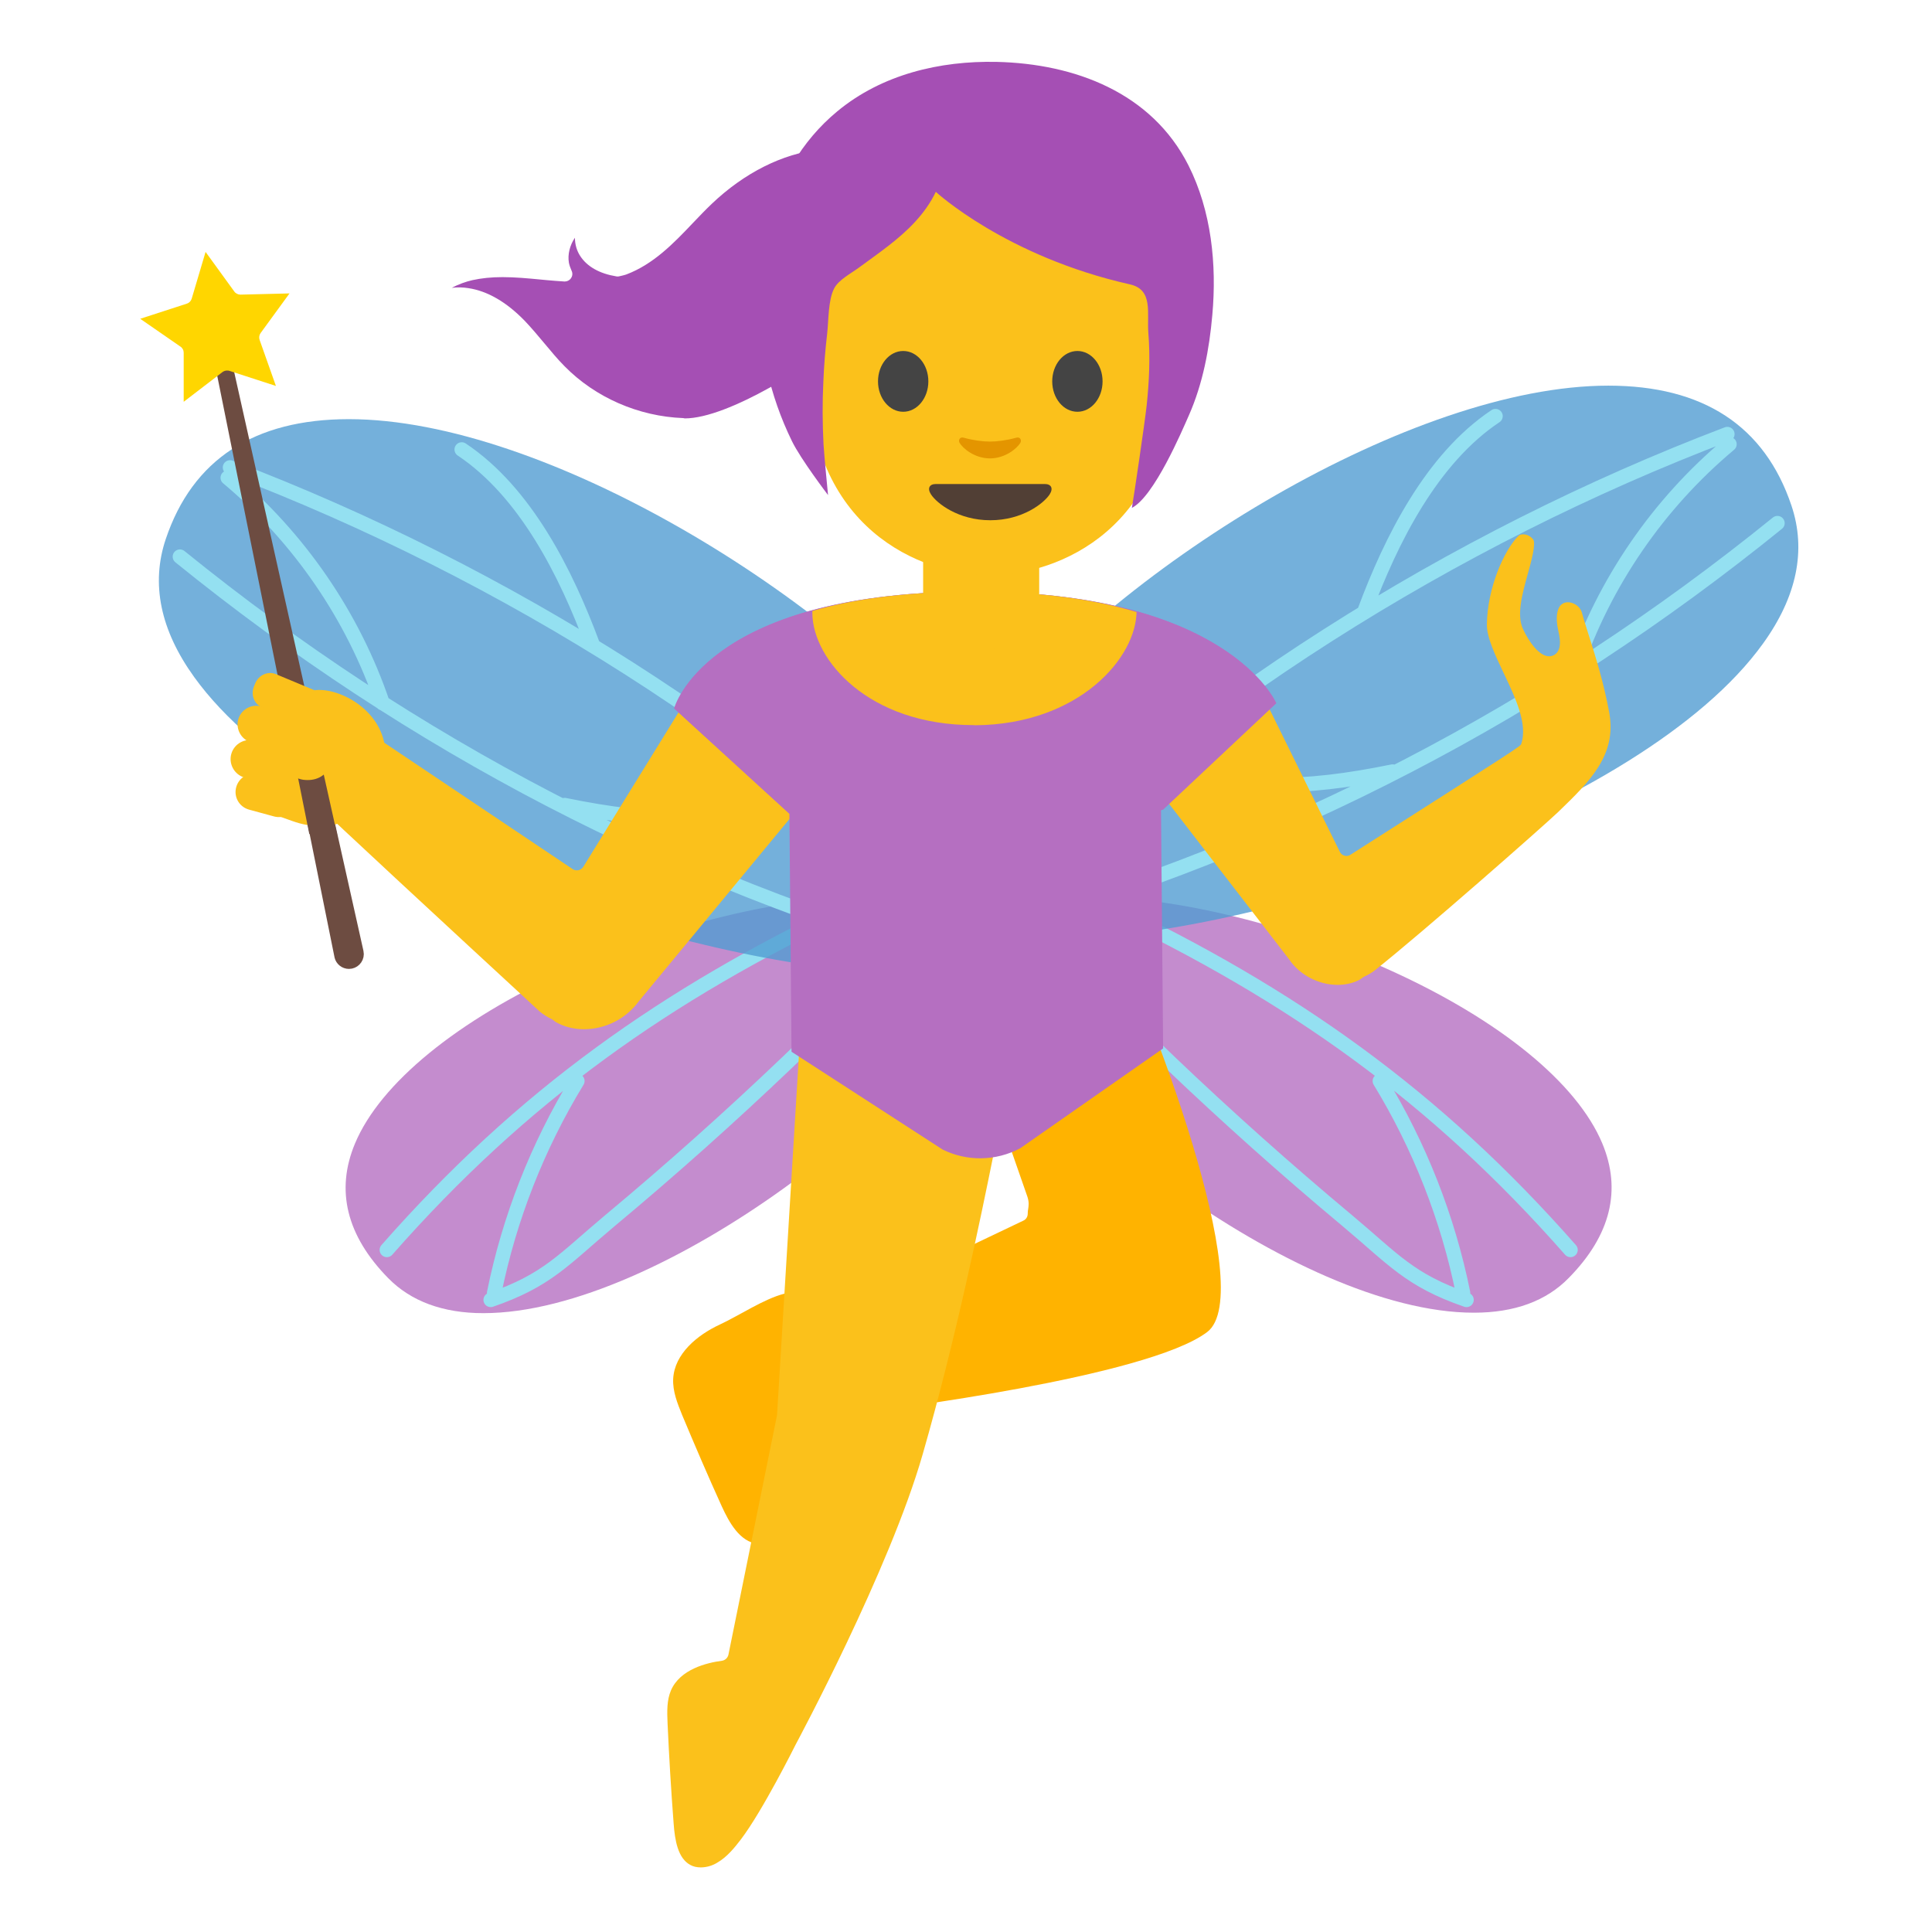 <?xml version="1.0" encoding="UTF-8" standalone="no"?>
<!DOCTYPE svg PUBLIC "-//W3C//DTD SVG 1.1//EN" "http://www.w3.org/Graphics/SVG/1.1/DTD/svg11.dtd">
<svg width="100%" height="100%" viewBox="0 0 128 128" version="1.1" xmlns="http://www.w3.org/2000/svg" xmlns:xlink="http://www.w3.org/1999/xlink" xml:space="preserve" xmlns:serif="http://www.serif.com/" style="fill-rule:evenodd;clip-rule:evenodd;stroke-linecap:round;stroke-linejoin:round;stroke-miterlimit:10;">
    <path d="M32.02,87C29.34,87 27.22,86.21 25.72,84.68C22.96,81.87 22.22,78.86 23.52,75.76C25.19,71.77 30.29,67.6 37.51,64.32C44.15,61.3 51.79,59.43 57.44,59.43C60.63,59.43 63.06,60.02 64.47,61.13C64.8,61.39 65.82,62.21 64.96,64.65C62.26,72.42 43.85,87 32.02,87C32.03,87 32.03,87 32.02,87Z" style="fill:rgb(181,111,193);fill-opacity:0.8;fill-rule:nonzero;"/>
    <path d="M25.63,82.81C34.6,72.61 44.07,65.91 56.34,60.08C56.62,59.95 56.94,59.75 56.92,59.44C56.91,59.13 56.28,59.15 56.41,59.43M32.51,86.12C36.28,84.82 37.35,83.43 40.41,80.87C48.47,74.15 56.07,66.89 63.17,59.16L62.68,59.5M32.74,85.66C33.74,80.71 35.62,75.93 38.25,71.62" style="fill:none;fill-rule:nonzero;stroke:rgb(148,224,241);stroke-width:0.96;"/>
    <path d="M59.96,64.45C46.98,64.45 20.9,56.03 12.86,44.85C10.62,41.74 9.99,38.67 10.98,35.72C12.75,30.45 16.83,27.77 23.11,27.77C36.13,27.77 55.33,39.64 63.79,50.26C67.3,54.67 68.81,58.53 68.15,61.43C67.71,63.38 64.8,64.45 59.96,64.45Z" style="fill:rgb(82,156,210);fill-opacity:0.8;fill-rule:nonzero;"/>
    <path d="M15.24,30.97C33.5,37.92 51.06,49 64.68,62.67M11.92,36.88C27.3,49.34 44.57,58.36 63.85,63.79M30.59,29.78C34.82,32.6 37.51,37.98 39.26,42.69M15.09,31.65C19.81,35.6 23.39,40.82 25.35,46.59M37.41,53.34C43.38,54.56 47.78,54.66 53.03,52.73" style="fill:none;fill-rule:nonzero;stroke:rgb(148,224,241);stroke-width:0.96;"/>
    <path d="M97.65,86.97C85.82,86.97 67.42,72.4 64.71,64.63C63.86,62.19 64.87,61.39 65.2,61.12C66.6,60.01 69.03,59.42 72.23,59.42C77.89,59.42 85.52,61.29 92.16,64.31C99.38,67.59 104.48,71.76 106.15,75.74C107.45,78.84 106.71,81.84 103.95,84.65C102.45,86.2 100.33,86.97 97.65,86.97Z" style="fill:rgb(181,111,193);fill-opacity:0.8;fill-rule:nonzero;"/>
    <path d="M104.05,82.81C95.08,72.61 85.61,65.91 73.34,60.08C73.06,59.95 72.74,59.75 72.76,59.44C72.77,59.13 73.4,59.15 73.27,59.43M97.16,86.12C93.39,84.82 92.32,83.43 89.26,80.87C81.203,74.143 73.6,66.89 66.5,59.16L66.99,59.5M96.93,85.66C95.93,80.71 94.05,75.93 91.42,71.62" style="fill:none;fill-rule:nonzero;stroke:rgb(148,224,241);stroke-width:0.96;"/>
    <path d="M69.71,62.23C64.87,62.23 61.96,61.16 61.52,59.21C60.86,56.31 62.36,52.44 65.88,48.04C74.34,37.42 93.54,25.55 106.56,25.55C112.84,25.55 116.92,28.22 118.69,33.5C119.68,36.45 119.05,39.52 116.81,42.63C108.77,53.82 82.7,62.23 69.71,62.23Z" style="fill:rgb(82,156,210);fill-opacity:0.8;fill-rule:nonzero;"/>
    <path d="M114.44,28.76C96.17,35.71 78.61,46.78 64.99,60.46M117.76,34.66C102.38,47.12 85.11,56.13 65.83,61.57M99.08,27.57C94.85,30.39 92.16,35.77 90.41,40.48M114.58,29.43C109.86,33.38 106.28,38.6 104.32,44.37M92.26,51.12C86.29,52.34 81.89,52.44 76.64,50.51" style="fill:none;fill-rule:nonzero;stroke:rgb(148,224,241);stroke-width:0.96;"/>
    <g>
        <path d="M47.7,87.75C46.19,88.45 44.69,89.69 44.6,91.35C44.56,92.18 44.88,92.97 45.19,93.74C46.04,95.77 46.91,97.8 47.82,99.8C48.32,100.89 49.01,102.13 50.19,102.29C50.98,102.4 51.78,101.97 52.29,101.35C52.8,100.73 53.08,99.96 53.32,99.19C54.42,95.63 54.83,91.86 54.53,88.14C54.15,83.41 50.31,86.53 47.7,87.75Z" style="fill:rgb(255,179,0);fill-rule:nonzero;"/>
        <path d="M55.37,93.95C54.07,93.95 53.17,93.49 52.75,92.62C52.12,91.3 52.68,89.25 54.17,87.37L67.8,80.87C67.98,80.79 68.09,80.61 68.09,80.41C68.09,80.28 68.1,80.19 68.12,80.1C68.15,79.89 68.19,79.66 68.07,79.29L64.83,69.99L72.99,60.3C76.28,66.89 83.39,85.66 79.98,88.25C76,91.27 58.11,93.46 57.93,93.48C56.92,93.81 56.09,93.95 55.37,93.95Z" style="fill:rgb(255,179,0);fill-rule:nonzero;"/>
        <path d="M38.69,68.19C38.01,68.19 37.35,68.02 36.8,67.7C36.8,67.7 36.73,67.65 36.63,67.57C36.603,67.541 36.568,67.52 36.53,67.51C36.256,67.375 35.998,67.211 35.76,67.02C30.1,61.8 21.52,53.86 21.14,53.43C20.39,52.34 20.24,50.99 20.78,49.95C21.25,49.03 22.19,48.49 23.36,48.47L23.37,48.47C24.07,48.47 24.57,48.6 24.94,48.86L37.94,57.58C38.02,57.64 38.12,57.66 38.22,57.66C38.26,57.66 38.29,57.66 38.33,57.65C38.464,57.62 38.579,57.537 38.65,57.42L46.1,45.34L53.95,52.27L42.32,66.34C41.473,67.497 40.124,68.184 38.69,68.19Z" style="fill:rgb(251,193,27);fill-rule:nonzero;"/>
        <path d="M46.43,123.72C46.17,123.72 45.94,123.67 45.74,123.56C44.91,123.12 44.71,121.92 44.63,120.81C44.46,118.61 44.33,116.4 44.23,114.23C44.19,113.35 44.18,112.64 44.45,112C45.05,110.59 46.83,110.16 47.83,110.03C48.04,110 48.21,109.84 48.26,109.63L51.48,93.76L52.96,69.44L63.52,60.97C63.85,62.58 64.27,64.17 64.68,65.71C65.44,68.59 66.16,71.31 66.35,74.1C66.22,74.5 66.07,75.25 65.79,76.65C65,80.55 63.34,88.67 61.13,96.35C58.92,104.05 52.76,115.49 52.7,115.61C52.67,115.67 50.52,119.98 49.09,121.86C48.67,122.41 48.17,123.03 47.53,123.4C47.2,123.61 46.8,123.72 46.43,123.72Z" style="fill:rgb(251,193,27);fill-rule:nonzero;"/>
        <path d="M88.62,65.25C87.36,65.25 86.1,64.59 85.41,63.56L75.65,50.92L83.94,46.64L88.77,56.44C88.83,56.56 88.94,56.66 89.08,56.69C89.12,56.7 89.17,56.71 89.21,56.71C89.3,56.71 89.39,56.68 89.47,56.63C100.73,49.45 100.73,49.45 100.79,49.28C101.22,47.96 100.41,46.25 99.63,44.61C99.07,43.43 98.49,42.21 98.51,41.36C98.54,39 99.62,36.48 100.61,35.49C100.64,35.46 100.74,35.4 100.91,35.4C101.05,35.4 101.33,35.44 101.57,35.73C101.78,35.99 101.45,37.21 101.22,38.02C100.85,39.36 100.47,40.74 100.9,41.67C101.28,42.5 101.97,43.48 102.63,43.48C102.84,43.48 103.03,43.39 103.16,43.23C103.38,42.95 103.41,42.52 103.25,41.83C103.01,40.79 103.22,40.33 103.36,40.14C103.52,39.95 103.72,39.9 103.87,39.9C104.23,39.9 104.69,40.15 104.81,40.61C104.93,41.06 105.1,41.57 105.28,42.15C105.71,43.51 106.25,45.21 106.62,47.23C107.12,50.04 105.32,51.78 103.23,53.8C102.31,54.68 94.23,61.8 91.07,64.3C90.87,64.45 90.64,64.59 90.39,64.7C90.35,64.72 90.32,64.74 90.29,64.76C90.19,64.84 90.12,64.88 90.11,64.89C89.7,65.12 89.18,65.25 88.62,65.25Z" style="fill:rgb(251,193,27);fill-rule:nonzero;"/>
        <path d="M84.53,46.59C84.53,46.59 81.32,39.05 63.98,39.2C46.64,39.35 44.66,46.94 44.66,46.94L52.3,53.92L52.44,69.68L62.45,76.16C63.24,76.55 64.11,76.75 64.99,76.74C65.9,76.73 66.8,76.5 67.6,76.07L77.06,69.46L76.92,53.7L84.53,46.59Z" style="fill:rgb(181,111,193);fill-rule:nonzero;"/>
        <path d="M84.56,46.59C84.56,46.59 81.35,39.05 64.01,39.2C46.67,39.35 44.69,46.94 44.69,46.94L52.27,53.86L77.05,53.65L84.56,46.59Z" style="fill:rgb(181,111,193);fill-rule:nonzero;"/>
        <g>
            <clipPath id="_clip1">
                <path d="M83.54,46.6C83.54,46.6 81.36,39.05 64.01,39.2C46.67,39.35 45.72,46.93 45.72,46.93L52.27,53.86L77.05,53.65L83.54,46.6Z"/>
            </clipPath>
            <g clip-path="url(#_clip1)">
                <path d="M64.49,48.04C57.57,48.04 53.85,43.74 53.82,40.63C53.79,37.4 58.59,34.74 64.51,34.69L64.68,34.69C70.51,34.69 75.27,37.27 75.3,40.45C75.33,43.52 71.54,47.99 64.62,48.05L64.49,48.04Z" style="fill:rgb(251,193,27);fill-rule:nonzero;"/>
            </g>
        </g>
        <g transform="matrix(1,0,0,1,0,-0.87)">
            <path d="M64.61,43.88C62.71,43.88 61.16,42.41 61.16,40.6L61.16,36.49L68.85,36.49L68.85,40.6C68.85,42.41 67.3,43.88 65.4,43.88L64.61,43.88Z" style="fill:rgb(251,193,27);fill-rule:nonzero;"/>
        </g>
        <g>
            <path d="M45.27,27.7C42.31,27.59 39.44,26.34 37.4,24.26C36.93,23.79 36.5,23.26 36.07,22.75C35.65,22.25 35.22,21.73 34.75,21.24C33.55,20.01 32.3,19.28 31.03,19.09C30.666,19.031 30.296,19.025 29.93,19.07C30.38,18.83 30.86,18.66 31.3,18.56C31.89,18.43 32.54,18.36 33.29,18.36C34.12,18.36 34.98,18.44 35.81,18.52L36.23,18.56C36.61,18.6 37,18.62 37.39,18.65L37.42,18.65C37.58,18.65 37.74,18.57 37.83,18.43C37.93,18.29 37.95,18.1 37.87,17.94C37.78,17.73 37.72,17.56 37.69,17.4C37.6,16.86 37.75,16.25 38.09,15.75C38.09,16.18 38.21,16.61 38.44,16.96C38.9,17.67 39.73,18.13 40.83,18.31C40.86,18.31 40.88,18.32 40.91,18.32C40.96,18.32 41.01,18.31 41.05,18.3L41.18,18.27C41.28,18.25 41.38,18.22 41.48,18.19C43.29,17.51 44.63,16.12 45.91,14.77C46.32,14.34 46.73,13.91 47.15,13.51C49.31,11.45 51.86,10.17 54.32,9.91C54.83,9.86 55.61,9.83 56.51,9.83C60.26,9.83 63.49,10.28 64.2,10.71C64.19,10.72 64.17,10.73 64.15,10.75C63.24,11.39 61.68,13.8 59.4,17.41C58.07,19.53 56.69,21.72 56.16,22.16C53.84,24.16 48.26,27.72 45.37,27.72L45.27,27.7Z" style="fill:rgb(165,79,180);fill-rule:nonzero;"/>
            <g transform="matrix(0.391,0,0,0.391,40.587,1.608)">
                <path d="M63.89,13.36C39.54,13.36 33.17,32.23 33.17,58.75C33.17,85.26 52.06,93.35 63.89,93.35C75.72,93.35 94.61,85.26 94.61,58.75C94.61,32.23 88.24,13.36 63.89,13.36Z" style="fill:rgb(251,193,27);fill-rule:nonzero;"/>
            </g>
            <g transform="matrix(0.391,0,0,0.391,40.587,1.608)">
                <path d="M73.23,77.9L54.77,77.9C53.71,77.9 53.26,78.61 53.96,79.68C54.94,81.17 58.57,84.04 64,84.04C69.43,84.04 73.06,81.17 74.04,79.68C74.74,78.61 74.29,77.9 73.23,77.9Z" style="fill:rgb(81,63,53);fill-rule:nonzero;"/>
            </g>
            <g transform="matrix(0.391,0,0,0.391,40.587,1.608)">
                <path d="M53.5,60.51C53.5,63.35 51.6,65.66 49.24,65.66C46.89,65.66 44.97,63.36 44.97,60.51C44.97,57.66 46.88,55.36 49.24,55.36C51.6,55.36 53.5,57.66 53.5,60.51M74.49,60.51C74.49,63.35 76.39,65.66 78.76,65.66C81.11,65.66 83.02,63.36 83.02,60.51C83.02,57.66 81.11,55.36 78.76,55.36C76.4,55.36 74.49,57.66 74.49,60.51" style="fill:rgb(68,68,68);fill-rule:nonzero;"/>
            </g>
            <g transform="matrix(0.391,0,0,0.391,40.587,1.608)">
                <path d="M68.4,70.05C66.83,70.49 65.2,70.71 63.94,70.71C62.68,70.71 61.05,70.49 59.48,70.05C58.81,69.86 58.54,70.5 58.79,70.92C59.29,71.8 61.29,73.56 63.94,73.56C66.59,73.56 68.59,71.79 69.09,70.92C69.34,70.5 69.08,69.86 68.4,70.05Z" style="fill:rgb(228,149,0);fill-rule:nonzero;"/>
            </g>
            <g>
                <g>
                    <path d="M50.68,23.97C49.51,18.11 50.67,11.34 55.48,7.37C58.43,4.93 62.26,4.02 66.03,4.1C71.2,4.22 76.3,6.13 78.74,10.96C80.26,13.98 80.62,17.52 80.32,20.86C80.12,23.14 79.69,25.42 78.77,27.51C78.31,28.55 76.47,32.89 74.99,33.65C75.15,32.72 75.84,28.03 75.97,26.86C76.14,25.25 76.21,23.66 76.08,22.04C75.98,20.74 76.42,19.19 74.86,18.84C66.63,16.99 62,12.71 62,12.71C61.3,14.18 60.11,15.32 58.84,16.3C58.2,16.8 57.54,17.26 56.89,17.74C56.39,18.11 55.56,18.54 55.27,19.1C54.86,19.87 54.9,21.26 54.8,22.12C54.677,23.166 54.593,24.217 54.55,25.27C54.48,26.65 54.49,28.04 54.56,29.43C54.6,30.14 54.86,32.8 54.86,32.8C54.86,32.8 53.06,30.44 52.47,29.23C51.73,27.72 51.17,26.12 50.81,24.49C50.75,24.31 50.72,24.14 50.68,23.97Z" style="fill:rgb(165,79,180);fill-rule:nonzero;"/>
                </g>
            </g>
        </g>
        <g>
            <path d="M14.35,22.16L14.44,22.13L23.59,63.1C23.598,63.136 23.603,63.173 23.603,63.21C23.603,63.475 23.385,63.693 23.12,63.693C22.897,63.693 22.701,63.538 22.65,63.32L22.65,63.31L14.35,22.16Z" style="fill:rgb(109,76,65);fill-rule:nonzero;stroke:rgb(109,76,65);stroke-width:1;stroke-linecap:butt;stroke-linejoin:miter;"/>
            <path d="M12.17,23.37C12.17,23.2 12.09,23.05 11.95,22.96L9.29,21.12L12.37,20.12C12.53,20.07 12.65,19.95 12.7,19.79L13.62,16.69L15.52,19.31C15.61,19.44 15.77,19.52 15.93,19.52L19.18,19.44L17.27,22.06C17.172,22.192 17.146,22.365 17.2,22.52L18.28,25.57L15.2,24.57C15.15,24.55 15.1,24.55 15.04,24.55C14.93,24.55 14.82,24.59 14.74,24.65L12.17,26.62L12.17,23.37Z" style="fill:rgb(255,214,0);fill-rule:nonzero;"/>
        </g>
        <g>
            <path d="M21.2,54.73C20.6,54.73 19.99,54.62 19.38,54.4L16.82,53.49C16.58,52.45 19.3,46.76 20.23,45.97C20.43,45.8 20.75,45.71 21.16,45.71C22.26,45.71 23.87,46.4 24.81,47.73C25.38,48.54 25.91,49.9 25.23,51.82C24.59,53.64 23.08,54.73 21.2,54.73Z" style="fill:rgb(251,193,27);fill-rule:nonzero;"/>
        </g>
        <path d="M19.64,53.24C19.46,53.89 18.8,54.27 18.15,54.09L16.5,53.64C15.85,53.46 15.47,52.8 15.65,52.15C15.83,51.5 16.49,51.12 17.14,51.3L18.79,51.75C19.43,51.92 19.82,52.59 19.64,53.24Z" style="fill:rgb(251,193,27);fill-rule:nonzero;"/>
        <path d="M21.33,47.11L21.25,47.31C21.02,47.86 20.41,48.13 19.89,47.92L17.35,46.86C16.83,46.64 16.6,46.02 16.83,45.47L16.91,45.27C17.14,44.72 17.75,44.45 18.27,44.66L20.81,45.72C21.37,46.23 21.57,46.62 21.33,47.11Z" style="fill:rgb(251,193,27);fill-rule:nonzero;"/>
        <path d="M19.99,51.33C19.79,52 19.08,52.38 18.41,52.18L16.18,51.51C15.514,51.309 15.131,50.596 15.33,49.93C15.53,49.26 16.24,48.88 16.91,49.08L19.14,49.75C19.81,49.96 20.19,50.66 19.99,51.33Z" style="fill:rgb(251,193,27);fill-rule:nonzero;"/>
        <path d="M20.27,51.62C20.05,51.57 19.89,51.5 19.71,51.36L20.49,55.25L22.34,55.31L21.41,51.14C21.11,51.42 20.75,51.74 20.27,51.62Z" style="fill:rgb(109,76,65);fill-rule:nonzero;"/>
        <path d="M20.8,49.36C20.57,50 19.86,50.34 19.22,50.11L16.56,49.16C15.922,48.931 15.584,48.219 15.81,47.58C16.04,46.94 16.75,46.6 17.39,46.83L20.05,47.78C20.7,48 21.03,48.71 20.8,49.36Z" style="fill:rgb(251,193,27);fill-rule:nonzero;"/>
        <g>
            <path d="M23.8,47.28C23.43,46.64 22.4,46.06 21.56,46.19C20.73,46.31 20.56,46.89 20.4,47.05C20.34,47.11 19.51,49.52 19.34,49.81C18.95,50.51 19.61,51.03 20.13,51.1C20.64,51.17 21.21,50.84 21.42,50.37C22.16,48.71 22.86,48.97 23.41,49C23.76,49.02 24.04,48.87 24.26,48.67C24.07,48.41 23.91,47.47 23.8,47.28Z" style="fill:rgb(251,193,27);fill-rule:nonzero;"/>
            <path d="M23.45,48.45L23.31,48.44C22.56,48.36 21.69,48.43 20.92,50.15C20.81,50.4 20.47,50.59 20.21,50.56C20.05,50.54 19.87,50.42 19.81,50.31C19.79,50.28 19.29,50.02 19.88,48.79C20.1,48.32 21.2,46.24 21.13,46.2C21.11,46.03 20.69,45.78 20.15,46.84C20.09,46.96 20.05,46.94 19.49,48.19C19.22,48.78 18.95,49.41 18.87,49.55C18.64,49.96 18.62,50.41 18.82,50.8C19.04,51.23 19.47,51.5 19.86,51.61C19.93,51.63 20.01,51.65 20.08,51.66C20.83,51.76 21.58,51.51 21.95,50.61C22.43,49.46 22.79,49.51 23.21,49.55L23.4,49.57C23.95,49.61 24.37,49.37 24.68,49.08C24.57,49.02 23.67,48.46 23.45,48.45Z" style="fill:rgb(251,193,27);fill-rule:nonzero;"/>
        </g>
    </g>
</svg>
